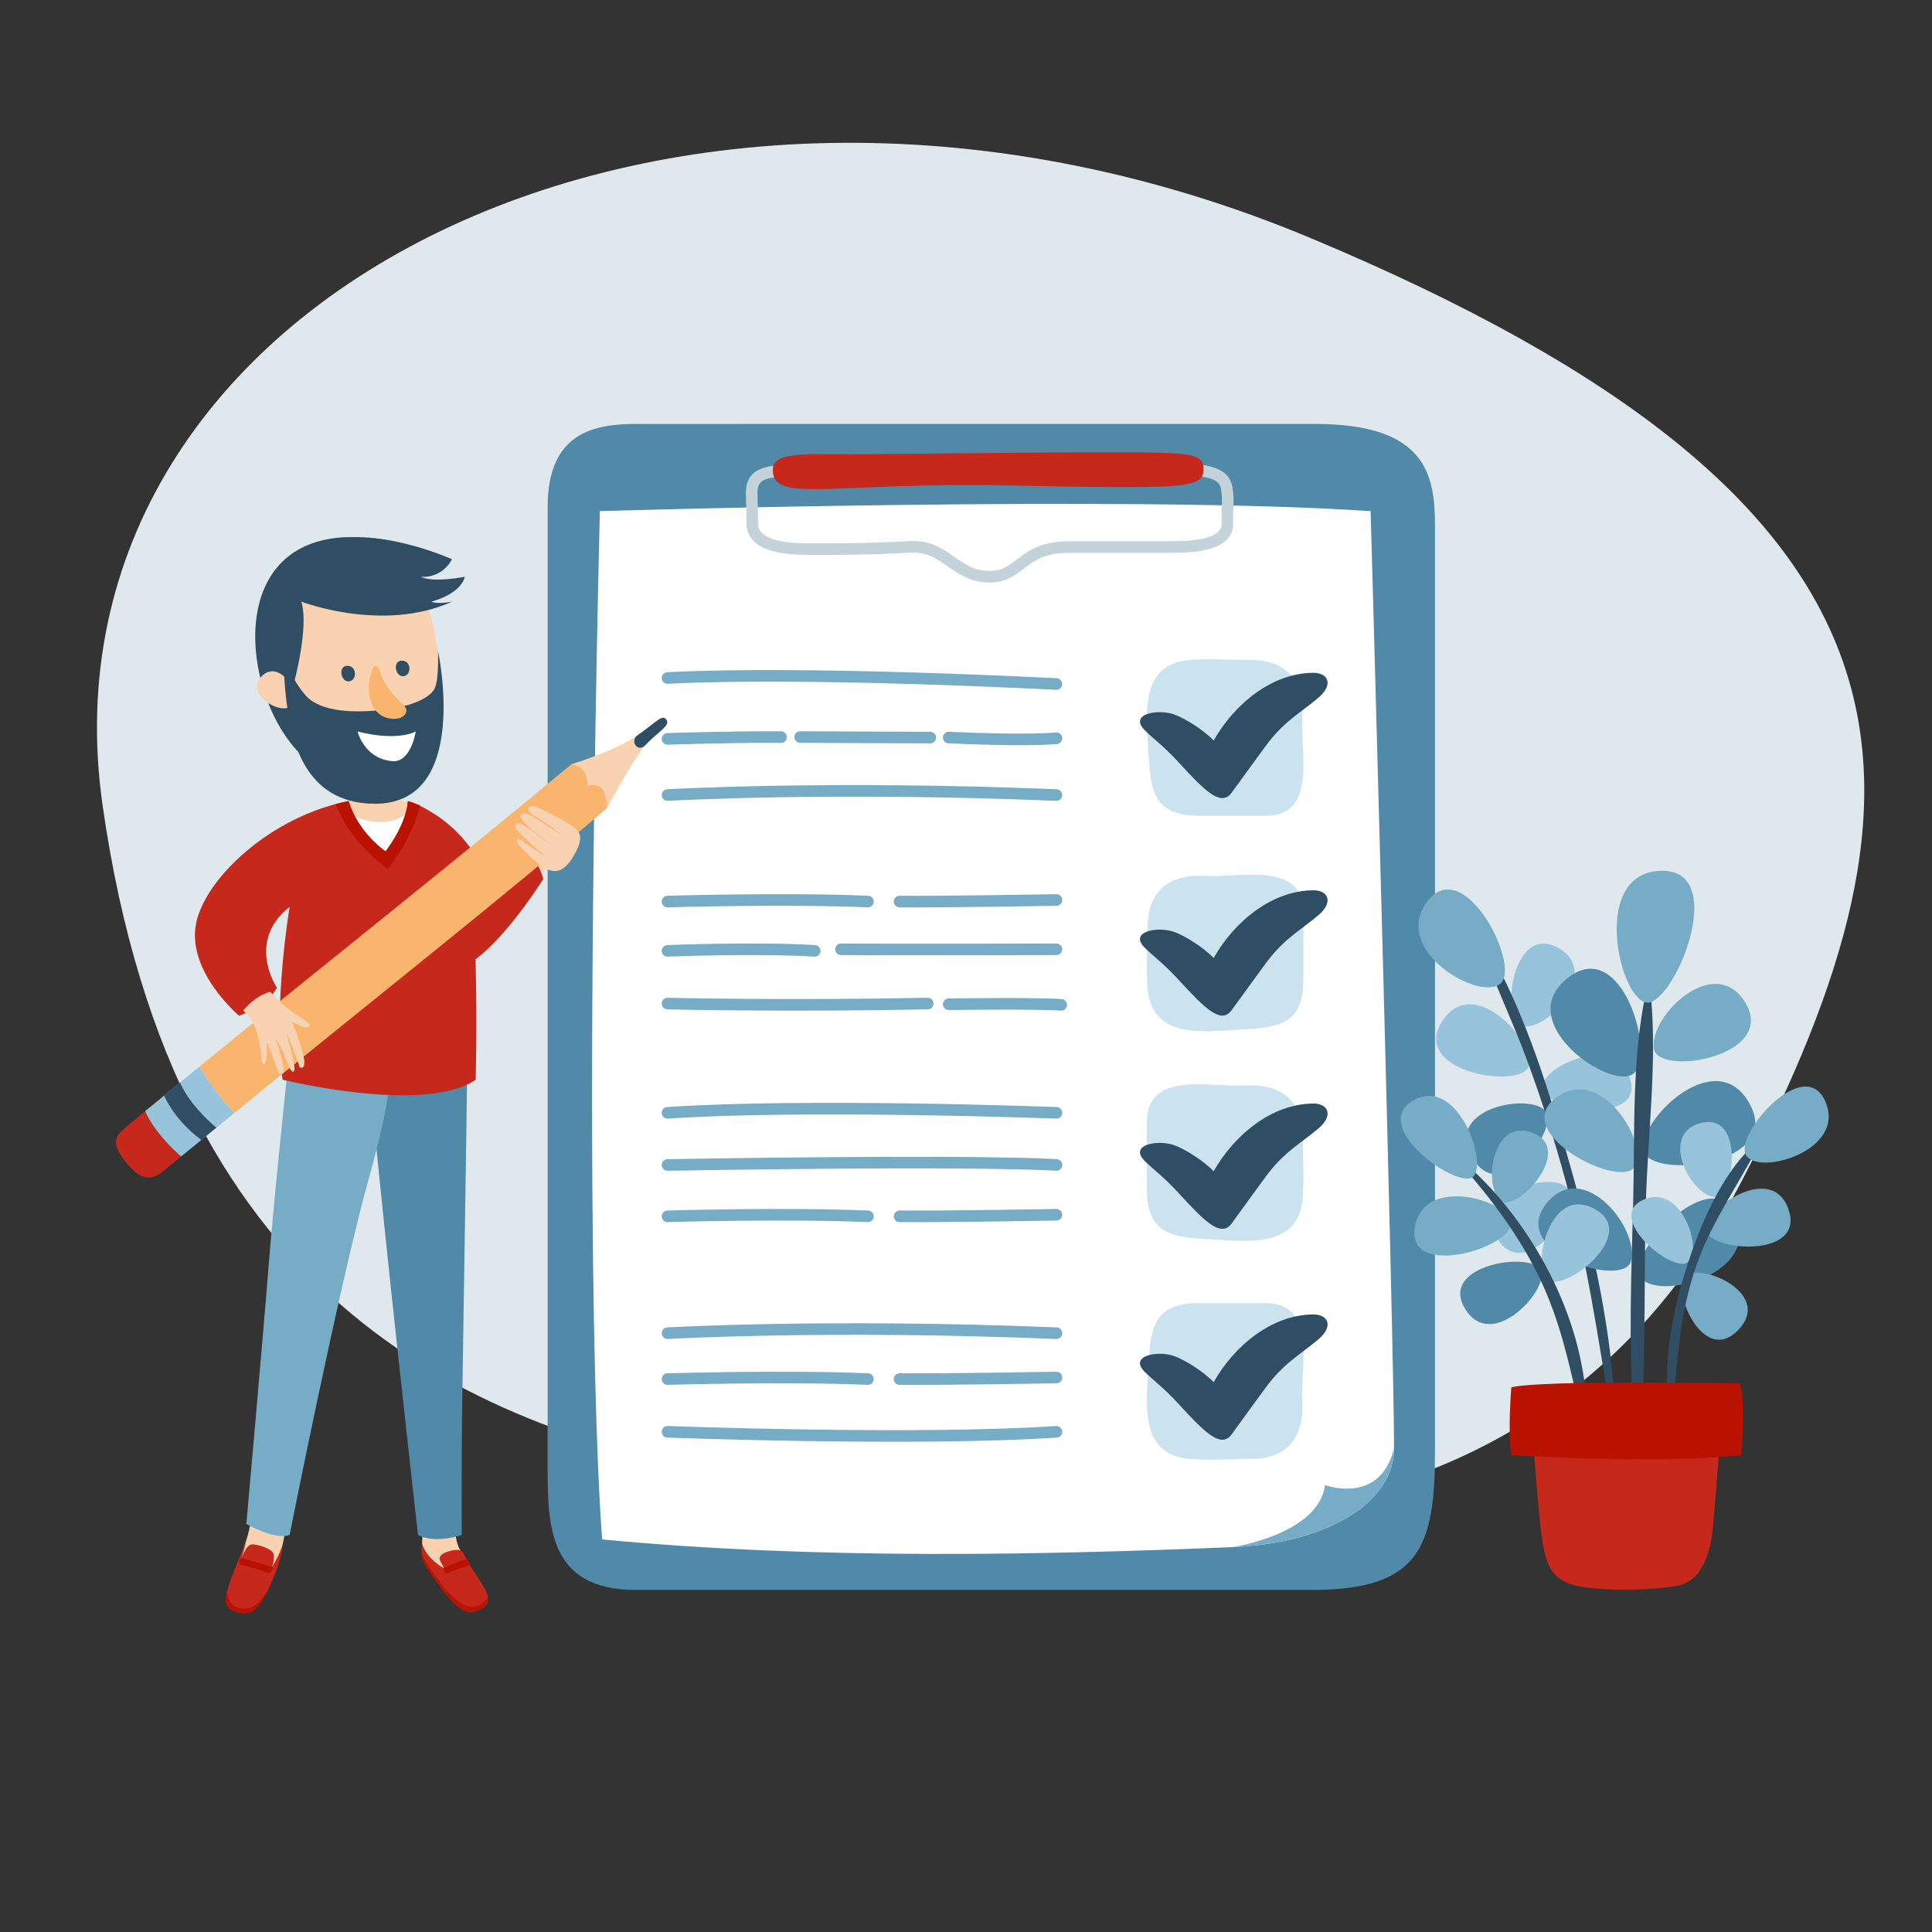 <?xml version="1.0" encoding="utf-8"?>
<!-- Generator: Adobe Illustrator 27.5.0, SVG Export Plug-In . SVG Version: 6.00 Build 0)  -->
<svg version="1.1" xmlns="http://www.w3.org/2000/svg" xmlns:xlink="http://www.w3.org/1999/xlink" x="0px" y="0px"
	 viewBox="0 0 500 500" style="enable-background:new 0 0 500 500;" xml:space="preserve">
<rect x="0" y="0" width="500" height="500" fill="#333333" stroke="none"/>
<g id="BACKGROUND">
	<path style="fill:#DFE9ED;" d="M191.257,382.476c97.843,18.916,205.927,26.086,259.518-76.862
		c53.591-102.948,53.02-175.145-111.597-244.005C174.562-7.252,7.796,76.622,26.543,208.355S124.538,369.577,191.257,382.476z"/>
</g>
<g id="OBJECTS">
	<g>
		<path style="fill:#508AA8;" d="M339.377,411.485c28.042,0,31.995-11.057,31.995-35.916c0-15.764,0-226.154,0-239.493
			c0-13.339-2.375-26.371-31.127-26.367c-28.751,0.005-164.565,0.005-175.479,0.005c-10.914,0-23.04,2.11-23.04,21.512
			c0,19.402,0,217.385,0,246.768c0,16.045-0.441,33.491,22.923,33.491C184.052,411.485,319.165,411.485,339.377,411.485z"/>
		<g>
			<path style="fill:#FFFFFF;" d="M155.24,132.286c0,0,137.026-4.244,199.476,0c0,0,6.063,214.331,6.063,242.524
				c0,14.007-17.117,24.569-41.835,25.588c-48.505,1.999-106.711,3.355-163.098-1.989
				C155.846,398.409,150.389,338.432,155.24,132.286z"/>
			<path style="fill:#77ACC6;" d="M360.779,374.811c-3.638,14.855-17.85,9.524-17.85,9.524
				c-1.687,12.78-23.985,16.064-23.985,16.064C343.662,399.38,360.779,388.817,360.779,374.811z"/>
		</g>
		<g>
			<g>
				<g>
					<path style="fill:none;stroke:#77ACC6;stroke-width:3;stroke-linecap:round;stroke-linejoin:round;stroke-miterlimit:10;" d="
						M172.755,345.031c0,0,41.835-2.425,100.647,0"/>
					<path style="fill:none;stroke:#77ACC6;stroke-width:3;stroke-linecap:round;stroke-linejoin:round;stroke-miterlimit:10;" d="
						M172.755,356.905c0,0,30.652-0.909,51.873,0"/>
					<path style="fill:none;stroke:#77ACC6;stroke-width:3;stroke-linecap:round;stroke-linejoin:round;stroke-miterlimit:10;" d="
						M273.403,356.5c0,0-29.376,0.519-40.589,0.404"/>
					<path style="fill:none;stroke:#77ACC6;stroke-width:3;stroke-linecap:round;stroke-linejoin:round;stroke-miterlimit:10;" d="
						M172.755,370.547c0,0,64.538,2.425,100.647,0"/>
				</g>
				<g>
					<path style="fill:#CAE3EF;" d="M324.02,377.561c7.276,0,13.673-3.916,12.983-15.006c-0.527-8.479,3.993-25.3-9.346-25.3
						c-9.712,0-14.248,0-17.28,0c-10.927,0-12.548,5.395-13.036,14.669c-0.542,10.298-3.032,24.332,10.307,25.637
						C312.178,378.004,319.927,377.561,324.02,377.561z"/>
					<path style="fill:#304E63;" d="M339.861,340.174c-10.808,0.088-20.451,8.167-25.769,17.526
						c-2.829-2.924-7.553-5.781-10.153-6.73c-4.246-1.55-11.94-0.148-7.653,4.101c2.072,2.054,4.839,4.033,8.662,8.193
						c6.871,7.478,11.065,11.773,13.867,7.861c3.749-5.233,5.359-7.357,8.58-11.795c4.737-6.526,8.951-8.621,13.77-12.67
						C345.217,343.256,343.751,340.142,339.861,340.174z"/>
				</g>
			</g>
			<g>
				<g>
					<path style="fill:none;stroke:#77ACC6;stroke-width:3;stroke-linecap:round;stroke-linejoin:round;stroke-miterlimit:10;" d="
						M172.755,246.08c0,0,22.511-0.909,38.096,0"/>
					<path style="fill:none;stroke:#77ACC6;stroke-width:3;stroke-linecap:round;stroke-linejoin:round;stroke-miterlimit:10;" d="
						M273.403,245.676c0,0-44.534,0.114-55.747,0"/>
					<path style="fill:none;stroke:#77ACC6;stroke-width:3;stroke-linecap:round;stroke-linejoin:round;stroke-miterlimit:10;" d="
						M172.755,233.322c0,0,30.652-0.91,51.873,0"/>
					<path style="fill:none;stroke:#77ACC6;stroke-width:3;stroke-linecap:round;stroke-linejoin:round;stroke-miterlimit:10;" d="
						M273.403,232.918c0,0-29.376,0.518-40.589,0.404"/>
					<path style="fill:none;stroke:#77ACC6;stroke-width:3;stroke-linecap:round;stroke-linejoin:round;stroke-miterlimit:10;" d="
						M172.755,259.722c0,0,30.036,0.744,67.334,0"/>
					<path style="fill:none;stroke:#77ACC6;stroke-width:3;stroke-linecap:round;stroke-linejoin:round;stroke-miterlimit:10;" d="
						M245.529,259.888c0,0,23.057-0.294,29.12,0.165"/>
				</g>
				<g>
					<path style="fill:#CAE3EF;" d="M297.015,239.679c0-7.276,3.916-13.673,15.006-12.983c8.479,0.527,25.3-3.993,25.3,9.346
						c0,9.712,0,14.248,0,17.28c0,10.927-5.395,12.548-14.668,13.036c-10.298,0.542-24.332,3.032-25.637-10.307
						C296.572,251.521,297.015,243.772,297.015,239.679z"/>
					<path style="fill:#304E63;" d="M339.861,230.405c-10.808,0.088-20.451,8.167-25.769,17.526
						c-2.829-2.924-7.553-5.781-10.153-6.73c-4.246-1.55-11.94-0.149-7.653,4.101c2.072,2.054,4.839,4.033,8.662,8.193
						c6.871,7.478,11.065,11.773,13.867,7.861c3.749-5.233,5.359-7.357,8.58-11.795c4.737-6.526,8.951-8.621,13.77-12.67
						C345.217,233.487,343.751,230.373,339.861,230.405z"/>
				</g>
			</g>
			<g>
				<g>
					<path style="fill:none;stroke:#77ACC6;stroke-width:3;stroke-linecap:round;stroke-linejoin:round;stroke-miterlimit:10;" d="
						M172.755,205.757c0,0,41.835-2.425,100.647,0"/>
					<path style="fill:none;stroke:#77ACC6;stroke-width:3;stroke-linecap:round;stroke-linejoin:round;stroke-miterlimit:10;" d="
						M273.403,191.053c0,0-6.655,0.79-27.874-0.171"/>
					<path style="fill:none;stroke:#77ACC6;stroke-width:3;stroke-linecap:round;stroke-linejoin:round;stroke-miterlimit:10;" d="
						M172.755,191.218c0,0,18.165-0.589,29.377-0.449"/>
					<path style="fill:none;stroke:#77ACC6;stroke-width:3;stroke-linecap:round;stroke-linejoin:round;stroke-miterlimit:10;" d="
						M273.388,177.025c0,0-64.493-3.425-100.636-1.56"/>
					<path style="fill:none;stroke:#77ACC6;stroke-width:3;stroke-linecap:round;stroke-linejoin:round;stroke-miterlimit:10;" d="
						M207.088,190.747c0,0,28.227,0.135,33.667,0.135"/>
				</g>
				<g>
					<path style="fill:#CAE3EF;" d="M324.02,170.819c7.276,0,13.673,3.916,12.983,15.006c-0.527,8.479,3.993,25.3-9.346,25.3
						c-9.712,0-14.248,0-17.28,0c-10.927,0-12.548-5.395-13.036-14.669c-0.542-10.298-3.032-24.332,10.307-25.637
						C312.178,170.376,319.927,170.819,324.02,170.819z"/>
					<path style="fill:#304E63;" d="M339.861,174.12c-10.808,0.088-20.451,8.167-25.769,17.526
						c-2.829-2.924-7.553-5.781-10.153-6.73c-4.246-1.55-11.94-0.149-7.653,4.101c2.072,2.054,4.839,4.033,8.662,8.193
						c6.871,7.478,11.065,11.773,13.867,7.861c3.749-5.233,5.359-7.357,8.58-11.795c4.737-6.526,8.951-8.621,13.77-12.67
						C345.217,177.202,343.751,174.088,339.861,174.12z"/>
				</g>
			</g>
			<g>
				<g>
					<path style="fill:none;stroke:#77ACC6;stroke-width:3;stroke-linecap:round;stroke-linejoin:round;stroke-miterlimit:10;" d="
						M273.403,301.488c0,0-16.606-1.366-100.647,0"/>
					<path style="fill:none;stroke:#77ACC6;stroke-width:3;stroke-linecap:round;stroke-linejoin:round;stroke-miterlimit:10;" d="
						M172.755,314.784c0,0,30.652-0.909,51.873,0"/>
					<path style="fill:none;stroke:#77ACC6;stroke-width:3;stroke-linecap:round;stroke-linejoin:round;stroke-miterlimit:10;" d="
						M273.403,314.38c0,0-29.376,0.519-40.589,0.404"/>
					<path style="fill:none;stroke:#77ACC6;stroke-width:3;stroke-linecap:round;stroke-linejoin:round;stroke-miterlimit:10;" d="
						M273.403,287.997c0,0-64.538-2.425-100.647,0"/>
				</g>
				<g>
					<path style="fill:#CAE3EF;" d="M337.123,293.921c0-7.276-3.916-13.673-15.006-12.984c-8.479,0.527-25.3-3.993-25.3,9.346
						c0,9.712,0,14.248,0,17.28c0,10.927,5.395,12.548,14.669,13.036c10.298,0.542,24.332,3.032,25.637-10.307
						C337.566,305.763,337.123,298.013,337.123,293.921z"/>
					<path style="fill:#304E63;" d="M339.861,285.595c-10.808,0.088-20.451,8.167-25.769,17.526
						c-2.829-2.924-7.553-5.781-10.153-6.73c-4.246-1.55-11.94-0.149-7.653,4.101c2.072,2.054,4.839,4.033,8.662,8.193
						c6.871,7.478,11.065,11.773,13.867,7.861c3.749-5.233,5.359-7.357,8.58-11.795c4.737-6.526,8.951-8.621,13.77-12.67
						C345.217,288.677,343.751,285.563,339.861,285.595z"/>
				</g>
			</g>
		</g>
		<g>
			<path style="fill:none;stroke:#C3D3D9;stroke-width:3;stroke-linecap:round;stroke-miterlimit:10;" d="M306.823,121.582
				c10.926,0,10.549,3.934,10.826,6.186c0.278,2.252-0.124,3.931,0,7.655c0.208,6.262-10.826,6.145-15.268,6.145
				c-4.442,0-20.119,0-25.677,0c-12.429,0-12.429,7.696-20.564,7.696c-9.145,0-11.33-8.336-20.75-7.739
				c-10.438,0.662-21.841,0.574-25.449,0.574c-3.609,0-15.268,0.188-15.268-6.676c0-3.439-0.11-6.195-0.14-7.787
				c-0.113-6.054,5.456-5.824,13.424-5.824"/>
			<path style="fill:#C6281C;" d="M261.07,125.63c-45.608-0.923-61.053,4.77-61.072-4.042c-0.01-4.501,7.146-4.042,20.723-4.042
				s35.01-0.446,57.166-0.446c29.627,0,33.585-0.488,33.585,4.425C311.472,126.439,306.539,126.55,261.07,125.63z"/>
		</g>
	</g>
	<g>
		<g>
			<g>
				<path style="fill:#97C3DB;" d="M395.273,276.588c3.772-5.065-14.045-26.093-22.366-11.746
					C365.83,277.045,391.501,281.653,395.273,276.588z"/>
				<path style="fill:#508AA8;" d="M400.397,288.501c-1.361-6.167-27.419-2.693-19.364,11.109
					C388.144,311.795,401.759,294.669,400.397,288.501z"/>
				<path style="fill:#97C3DB;" d="M399.219,281.826c1.032,5.603,26.395,9.367,22.638-2.616
					C418.049,267.067,398.174,276.15,399.219,281.826z"/>
				<path style="fill:#97C3DB;" d="M394.307,265.659c7.24,0.512,19.913-14.376,8.942-20.366
					C390.939,238.572,388.044,265.216,394.307,265.659z"/>
				<path style="fill:#97C3DB;" d="M404.915,306.829c-6.233-3.72-24.254,3.861-17.159,14.152
					C395.717,332.528,410.307,310.046,404.915,306.829z"/>
				<path style="fill:#304E63;" d="M406.701,302.869c-5.414-19.413-11.696-40.242-21.81-57.785
					c-0.436-0.756-1.577-0.311-1.269,0.545c3.466,9.644,7.945,18.923,11.5,28.547c3.794,10.27,7.142,20.712,10.01,31.278
					c5.408,19.924,8.316,40.077,11.749,60.384c0.122,0.719,1.133,0.555,1.105-0.152
					C417.143,344.545,412.367,323.189,406.701,302.869z"/>
				<path style="fill:#77ACC6;" d="M388.484,254.384c4.919-5.133-9.779-33.554-19.167-21.007
					C359.803,246.092,383.501,259.583,388.484,254.384z"/>
			</g>
			<g>
				<path style="fill:#508AA8;" d="M425.743,298.698c-4.171-6.249,18.284-30.142,27.292-12.587
					C460.697,301.043,429.914,304.947,425.743,298.698z"/>
				<path style="fill:#508AA8;" d="M422.88,277.737c-5.537,5.079-32.585-13.455-16.616-25.044
					C419.848,242.836,428.417,272.658,422.88,277.737z"/>
				<path style="fill:#77ACC6;" d="M422.676,302.409c-4.92,4.662-31.938-9.501-19.925-18.385
					C414.923,275.022,427.659,297.686,422.676,302.409z"/>
				<path style="fill:#77ACC6;" d="M428.001,271.339c-1.119-8.563,15.667-24.663,23.555-12.057
					C460.408,273.427,428.97,278.746,428.001,271.339z"/>
				<path style="fill:#508AA8;" d="M422.104,326.378c2.273-8.331-12.168-26.564-21.697-15.148
					C389.715,324.04,420.138,333.584,422.104,326.378z"/>
				<path style="fill:#508AA8;" d="M424.43,330.275c-3.357-6.515,19.502-30.298,25.103-15.144
					C455.209,330.487,427.831,336.874,424.43,330.275z"/>
				<path style="fill:#304E63;" d="M427.282,257.908c-0.071-0.795-1.31-1.104-1.495-0.202c-3.508,17.061-2.672,35.643-3.115,53
					c-0.468,18.354-1.215,36.966,0.007,55.299c0.096,1.44,2.171,1.453,2.248,0c0.961-17.978,0.543-36.069,1.001-54.07
					C426.381,294.158,428.859,275.626,427.282,257.908z"/>
				<path style="fill:#77ACC6;" d="M427.393,259.288c-7.477,3.137-16.868-33.396,2.404-33.926
					C446.81,224.896,434.869,256.151,427.393,259.288z"/>
			</g>
			<g>
				<path style="fill:#77ACC6;" d="M441.679,318.851c-2.138-5.069,17.302-19.153,21.359-5.288
					C466.489,325.356,443.817,323.92,441.679,318.851z"/>
				<path style="fill:#77ACC6;" d="M435.736,330.828c2.433-4.934,23.752,3.42,14.071,13.421
					C441.26,353.077,433.303,335.761,435.736,330.828z"/>
				<path style="fill:#97C3DB;" d="M436.669,326.752c-4.244,2.571-21.373-11.761-11.398-16.25
					C435.379,305.953,440.968,324.148,436.669,326.752z"/>
				<path style="fill:#97C3DB;" d="M443.4,309.748c-6.231-1.072-13.856-16.298-3.332-19.085
					C451.878,287.536,448.79,310.675,443.4,309.748z"/>
				<path style="fill:#304E63;" d="M453.44,296.647c-8.432,8.125-13.699,21.079-17.183,32.073
					c-3.591,11.334-5.971,24.154-4.277,36.038c0.087,0.608,0.964,0.399,1.009-0.137c0.997-12.046,1.705-23.691,5.419-35.308
					c3.78-11.823,10.449-21.045,16.158-31.797C454.945,296.803,454.039,296.071,453.44,296.647z"/>
				<path style="fill:#77ACC6;" d="M451.86,298.941c-3.094-5.364,15.244-26.351,20.578-13.786
					C477.843,297.887,454.994,304.375,451.86,298.941z"/>
			</g>
			<g>
				<path style="fill:#508AA8;" d="M398.583,328.408c3.196,4.477-12.686,22.478-19.682,9.839
					C372.951,327.496,395.387,323.931,398.583,328.408z"/>
				<path style="fill:#97C3DB;" d="M400.938,331.456c-4.994-2.306-0.112-25.81,12.225-18.295
					C423.658,319.553,405.932,333.762,400.938,331.456z"/>
				<path style="fill:#77ACC6;" d="M388.202,310.622c-4.449-4.492-1.81-21.315,8.375-17.469
					C408.007,297.468,392.051,314.508,388.202,310.622z"/>
				<path style="fill:#77ACC6;" d="M390.913,316.895c-0.246,6.188-26.955,14.149-24.76,0.676
					C368.377,303.919,391.163,310.627,390.913,316.895z"/>
				<path style="fill:#304E63;" d="M379.338,301.193c-0.498-0.437-1.162,0.227-0.726,0.726c7.736,8.856,14.724,18.247,19.844,28.875
					c5.19,10.773,7.598,21.828,10.18,33.394c0.241,1.078,1.97,0.847,1.93-0.261C409.734,340.892,396.466,316.204,379.338,301.193z"
					/>
				<path style="fill:#77ACC6;" d="M380.335,304.976c5.859-0.955-2.497-27.282-14.666-20.129
					C354.927,291.162,374.476,305.931,380.335,304.976z"/>
			</g>
		</g>
		<g>
			<path style="fill:#C6281C;" d="M396.499,368.783c0,0,1.138,16.909,2.114,25.689c0.975,8.78,1.951,13.982,8.78,15.771
				c6.829,1.788,21.949,1.301,27.315,0c5.365-1.301,7.967-7.642,8.617-15.121c0.65-7.479,2.114-26.339,2.114-26.339H396.499z"/>
			<path style="fill:#BA1200;" d="M391.134,359.028c0,0-0.975,11.218,0,17.559c0,0,37.07,2.439,59.507,0
				c0,0,1.138-14.025-0.325-18.574C450.316,358.014,399.426,357.077,391.134,359.028z"/>
		</g>
	</g>
	<g>
		<g>
			<path style="fill:#F9D2B2;" d="M109.542,392.327c-0.094,3.729-0.627,8.91,0,10.582c0.627,1.672,5.616,10.561,11.323,9.37
				c5.707-1.191-0.248-8.216-1.899-11.331c-1.65-3.115-1.014-7.099-0.676-10.31C118.628,387.426,109.722,385.197,109.542,392.327z"
				/>
			<path style="fill:#508AA8;" d="M119.496,257.335c0,0,1.369,10.511,1.369,20.387c0,9.875-1.314,84.616-1.369,97.089
				c-0.055,12.474,0,22.429,0,22.429s-6.82,2.429-11.32,0c0,0-9.15-80.963-12.464-117.813c-1.201-13.349,0.232-20.668,0.232-20.668
				L119.496,257.335z"/>
			<g>
				<path style="fill:#C6281C;" d="M120.232,402.515c-0.365-0.73-0.746-1.866-3.537-1.19c-2.79,0.676-3.213,1.727-2.79,2.554
					c0.423,0.827,1.014,2.01,1.014,2.01s-4.41-2.282-5.678-6.362c0,0-0.843,3.237,1.291,6.287
					c6.29,8.993,9.011,12.849,13.504,10.852c3.962-1.761,2.138-4.608-0.751-9.002C121.479,404.916,120.978,404.005,120.232,402.515z
					"/>
				<path style="fill:#BA1200;" d="M114.962,405.705c0.963-0.517,4.713-1.866,5.776-2.204c0.313-0.1,1.042,1.406,0.683,1.539
					c-1.057,0.393-4.82,1.696-5.757,2.158C115.173,407.441,114.452,405.978,114.962,405.705z"/>
				<path style="fill:#BA1200;" d="M110.532,405.814c6.29,8.993,9.011,12.849,13.504,10.852c1.742-0.774,2.28-1.946,2.093-3.389
					c-0.108,0.47-0.639,1.472-2.347,2.29c-2.082,0.998-5.155-0.338-8.779-4.656c-3.22-3.837-5.393-7.754-5.838-8.581
					C109.315,403.381,109.69,404.61,110.532,405.814z"/>
			</g>
		</g>
		<g>
			<path style="fill:#F9D2B2;" d="M65.303,389.961c0,0-0.122,4.249-1.547,8.598c-1.426,4.349-4.675,12.021,0,13.542
				c4.674,1.521,8.224-7.119,9.407-12.433c1.183-5.314,1.014-8.405,1.014-10.662S65.913,385.011,65.303,389.961z"/>
			<path style="fill:#77ACC6;" d="M101.994,258.393c0,0-18.783,0.365-25.512-1.058c0,0-5.359,49.844-6.835,68.713
				c-1.476,18.869-5.892,68.357-5.892,68.357s7.298,4.246,11.198,2.835c0,0,12.919-65.045,20.278-91.451
				C101.454,283.461,101.994,275.193,101.994,258.393z"/>
			<g>
				<path style="fill:#C6281C;" d="M62.393,403.525c0,0,1.315-3.936,2.91-3.848c1.947,0.108,4.108,0.979,5.071,1.819
					c1.166,1.017,0,4.12,0,4.12s2.028-3.296,2.789-5.947c-0.38,3.24-1.094,5.845-3.106,10.32c-3.106,6.909-5.135,8.5-9.35,6.996
					c-4.215-1.504-2.058-5.728,3.049-18.167C62.984,401.791,62.393,403.525,62.393,403.525z"/>
				<path style="fill:#BA1200;" d="M62.485,403.268c1.083,0.153,6.861,1.915,7.929,2.235c0.634,0.19-0.452,1.824-0.959,1.602
					c-1.033-0.452-6.26-2.037-7.289-2.218C61.628,404.792,61.912,403.187,62.485,403.268z"/>
				<path style="fill:#BA1200;" d="M60.707,416.985c4.018,1.434,6.053,0.043,8.924-6.074c-2.916,5.339-5.776,6.059-8.307,5.021
					c-2.842-1.166-2.478-4.013-2.461-4.407C58.047,414.629,58.486,416.192,60.707,416.985z"/>
			</g>
		</g>
		<g>
			<g>
				<path style="fill:#F9D2B2;" d="M96.124,206.505c-3.587-0.029-9.905,2.316-9.905,2.316s3.601,15.465,14.096,15.465
					c10.495,0,6.882-16.271,6.882-16.271S102.445,206.555,96.124,206.505z"/>
				<path style="fill:#F9D2B2;" d="M97.379,214.464c-3.405,0.237-3.632-1.445-4.111-5.104c-0.479-3.66-1.754-9.703,1.798-10.857
					c4.811-1.563,5.884,2.829,5.962,5.748C101.106,207.171,103.188,214.06,97.379,214.464z"/>
			</g>
			<path style="fill:#FFFFFF;" d="M90.275,210.722c0,0,9.761,5.324,16.352-1.268c0,0,2.333,16.225-6.313,16.225
				S90.275,210.722,90.275,210.722z"/>
		</g>
		<g>
			<path style="fill:#F9D2B2;" d="M137.453,217.695c-3.722,2.758-11.274,7.529-9.878,11.872c1.396,4.343,8.361,0.918,14.151-5.006
				C147.517,218.638,140.234,215.635,137.453,217.695z"/>
			<path style="fill:#C6281C;" d="M110.366,209.454c10.864,5.881,14.504,15.439,14.504,15.439s7.3-5.97,10.067-7.189
				c0,0,4.535,5.252,5.663,9.783c0,0-14.616,23.442-24.167,23.62C106.881,251.285,110.366,209.454,110.366,209.454z"/>
		</g>
		<g>
			<path style="fill:#C6281C;" d="M105.57,207.329c-0.524,6.473-5.811,13.027-5.811,13.027c-6.043-4.541-8.524-9.732-9.542-13.042
				c-19.953,3.934-36.536,19.489-39.335,31.042c-3.071,12.676,10.992,24.522,10.992,24.522s7.304-2.503,9.792-7.261
				c0,0-8.105-11.914,3.288-20.926c0,0-4.326,25.526-1.832,44.735c0,0,36.802,9.076,49.985,0c0,0,0.366-13.961,0-29.663
				C122.687,231.793,120.694,211.543,105.57,207.329z"/>
			<path style="fill:#BA1200;" d="M105.57,207.329c-0.524,6.473-5.811,13.027-5.811,13.027c-6.043-4.541-8.524-9.732-9.542-13.042
				c-1.15,0.227-2.288,0.496-3.414,0.797c2.005,4.831,5.913,11.141,13.53,16.782c0,0,6.421-7.823,8.388-16.411
				C107.724,208.03,106.679,207.638,105.57,207.329z"/>
		</g>
		<g>
			<path style="fill:#F9B46E;" d="M158.607,198.981c2.066,1.916,0.857,4.356-1.551,10.152
				c-24.757,21.441-64.078,52.465-96.393,78.891c-2.157-2.144-5.272-5.838-9.044-11.986c33.105-27.051,65.583-52.716,96.232-78.242
				C153.518,196.826,155.783,196.362,158.607,198.981z"/>
			<path style="fill:#F9D2B2;" d="M167.024,192.86c-2.692,2.967-9.968,16.273-9.968,16.273s0.102-2.571-0.896-4.567
				c-0.998-1.996-4.13-1.25-4.13-1.25s0.128-2.042-0.826-3.656c-0.953-1.615-3.353-1.865-3.353-1.865s11.57-3.554,17.159-7.521
				C163.019,191.535,164.809,194.971,167.024,192.86z"/>
			<path style="fill:#304E63;" d="M172.486,186.306c1.151,1.479-2.474,3.26-5.462,6.554c-2.215,2.111-4.005-1.325-2.013-2.586
				C170.6,186.307,171.335,184.827,172.486,186.306z"/>
			<path style="fill:#C6281C;" d="M46.868,299.297c-2.602,2.124-4.16,3.392-4.367,3.553c-1.879,1.463-4.747,4.079-9.451-1.479
				c-4.704-5.558-3.091-7.355-0.848-9.328c0.714-0.628,2.583-2.188,5.338-4.461C38.79,290.31,41.428,294.517,46.868,299.297z"/>
			<path style="fill:#97C3DB;" d="M60.663,288.023c-5.809,4.75-10.596,8.663-13.795,11.274c-5.44-4.78-8.078-8.987-9.328-11.716
				c3.452-2.849,8.308-6.829,14.079-11.544C55.391,282.185,58.507,285.879,60.663,288.023z"/>
			<path style="fill:#304E63;" d="M42.466,283.53c1.282-1.052,2.662-2.183,4.126-3.381c2.13,4.995,6.765,9.451,9.392,11.7
				c-1.386,1.133-2.684,2.194-3.89,3.179C46.544,290.792,43.805,286.508,42.466,283.53z"/>
		</g>
		<path style="fill:#F9D2B2;" d="M69.955,256.669c4.192,5.249,10.96,7.962,10.152,8.911c-0.809,0.949-3.392-0.559-4.442-1.042
			c0,0,2.554,6.439,3.024,9.517c0.47,3.077-1.136,2.157-1.136,2.157s-2.324-6.874-3.509-8.94c0,0,2.71,8.997,2.105,9.86
			c-0.606,0.863-1.304-0.715-2.397-3.663c-1.094-2.949-2.494-4.875-2.494-4.875s3.204,8.771,1.763,9.379
			c-1.441,0.608-1.909-4.45-3.966-8.105c0,0,0.257,4.684-0.519,5.34c-1.077,0.909-0.696-1.593-1.173-4.043
			c-1.428-7.341-2.551-7.54-4.425-9.653C64.751,259.359,67.332,257.335,69.955,256.669z"/>
		<path style="fill:#F9D2B2;" d="M148.891,220.71c-0.799,1.511-1.792,3.122-3.252,4.083c-1.498,0.985-3.146,0.746-4.66-0.139
			c-1.679-0.982-3.226-2.452-4.595-3.823c-0.887-0.887-2.94-2.818-2.596-3.376c0.546-0.887,1.898,0.536,2.187,0.742
			c0.748,0.532,1.484,1.083,2.262,1.57c0.922,0.578,2.396,1.572,3.061,1.96c-1.525-1.305-4.504-3.852-5.45-4.824
			c-0.868-0.892-1.707-1.481-2.378-2.536c-0.41-0.646,0.013-1.621,0.881-1.327c0.672,0.228,2.38,1.193,3.499,2.085
			c1.911,1.521,4.106,3.016,5.427,3.9c-1.56-1.204-3.188-2.319-4.711-3.57c-1.094-0.898-4.727-3.768-3.601-4.707
			c0.68-0.567,2.387,0.226,2.952,0.589c1.135,0.731,5.389,3.438,7.411,4.696c-0.537-0.429-1.737-1.355-2.923-2.245
			c-0.913-0.685-1.893-1.272-2.858-1.878c-0.812-0.51-2.089-1.107-2.635-1.925c-0.192-0.288-0.27-0.66-0.167-0.99
			c0.139-0.446,1.436-0.38,2.042-0.147c1.607,0.618,2.852,1.235,4.348,2.071c1.645,0.919,3.321,1.79,4.886,2.845
			c0.615,0.415,1.224,0.87,1.642,1.483C150.779,216.884,149.703,219.173,148.891,220.71z"/>
		<g>
			<g>
				<path style="fill:#304E63;" d="M110.342,175.611c0,0,2.804-39.32-23.235-36.414c-28.084,3.134-24.143,39.082-10.895,54.309
					C89.077,208.291,107.736,197.388,110.342,175.611z"/>
			</g>
			<g>
				<path style="fill:#F9D2B2;" d="M91.315,142.031c13.688-1.771,21.899,12.238,22.418,33.654
					c0.519,21.417-7.535,27.661-15.879,28.204c-8.85,0.576-17.925-4.601-22.634-23.902
					C70.241,159.577,73.557,144.329,91.315,142.031z"/>
				<path style="fill:#304E63;" d="M75.22,179.988c0,0,5.042-16.928,2.76-24.281c0,0,21.042,8.113,39.042,0c0,0-3.811,0.731-5.445,0
					c0,0,7.473-1.734,8.741-6.444c0,0-8.127,1.653-11.444,0c0,0,5.264,0.722,8.101-4.529c0,0-20.092-9.154-34.382-4.324
					c-14.29,4.83-14.188,23.155-11.175,38.114L75.22,179.988z"/>
				<path style="fill:#F9D2B2;" d="M76.21,179.252c-0.457-2.47-4.847-8.199-8.658-4.07C62.429,180.734,77.828,187.999,76.21,179.252
					z"/>
				<path style="fill:#304E63;" d="M99.758,183.637c-7.901,0.972-16.962,0.718-20.765-3.786c-4.562-5.404-5.668-10.866-5.668-10.866
					s0.089,8.42,1.105,14.652c1.11,6.811,3.803,24.376,22.631,24.376c24.947,0,16.288-39.566,16.288-39.566s0.287,6.978-0.774,9.542
					C111.515,180.553,106.573,182.799,99.758,183.637z"/>
				<g>
					<path style="fill:#F9B46E;" d="M96.92,172.373c-0.363,0.225-0.771,1.564-1.04,2.461c-1.076,3.588-0.426,10.311,5.121,11.137
						c2.827,0.421,4.184-0.943,4.183-2.156c0-1.304-2.364-2.056-5.344-6.614C98.221,174.723,98.033,171.683,96.92,172.373z"/>
					<path style="fill:#FFFFFF;" d="M107.595,189.311c0,0-4.513,2.68-15.058,0c0,0,1.7,7.102,9.046,7.675
						C106.384,197.361,107.595,189.311,107.595,189.311z"/>
					<g>
						<path style="fill:#304E63;" d="M89.902,172.307c2.498-0.016,2.565,3.81,0.422,4.034
							C88.181,176.566,87.404,172.323,89.902,172.307z"/>
						<path style="fill:#304E63;" d="M104.006,170.967c2.498-0.016,2.565,3.81,0.422,4.034
							C102.285,175.225,101.508,170.983,104.006,170.967z"/>
					</g>
				</g>
			</g>
		</g>
	</g>
</g>
</svg>
